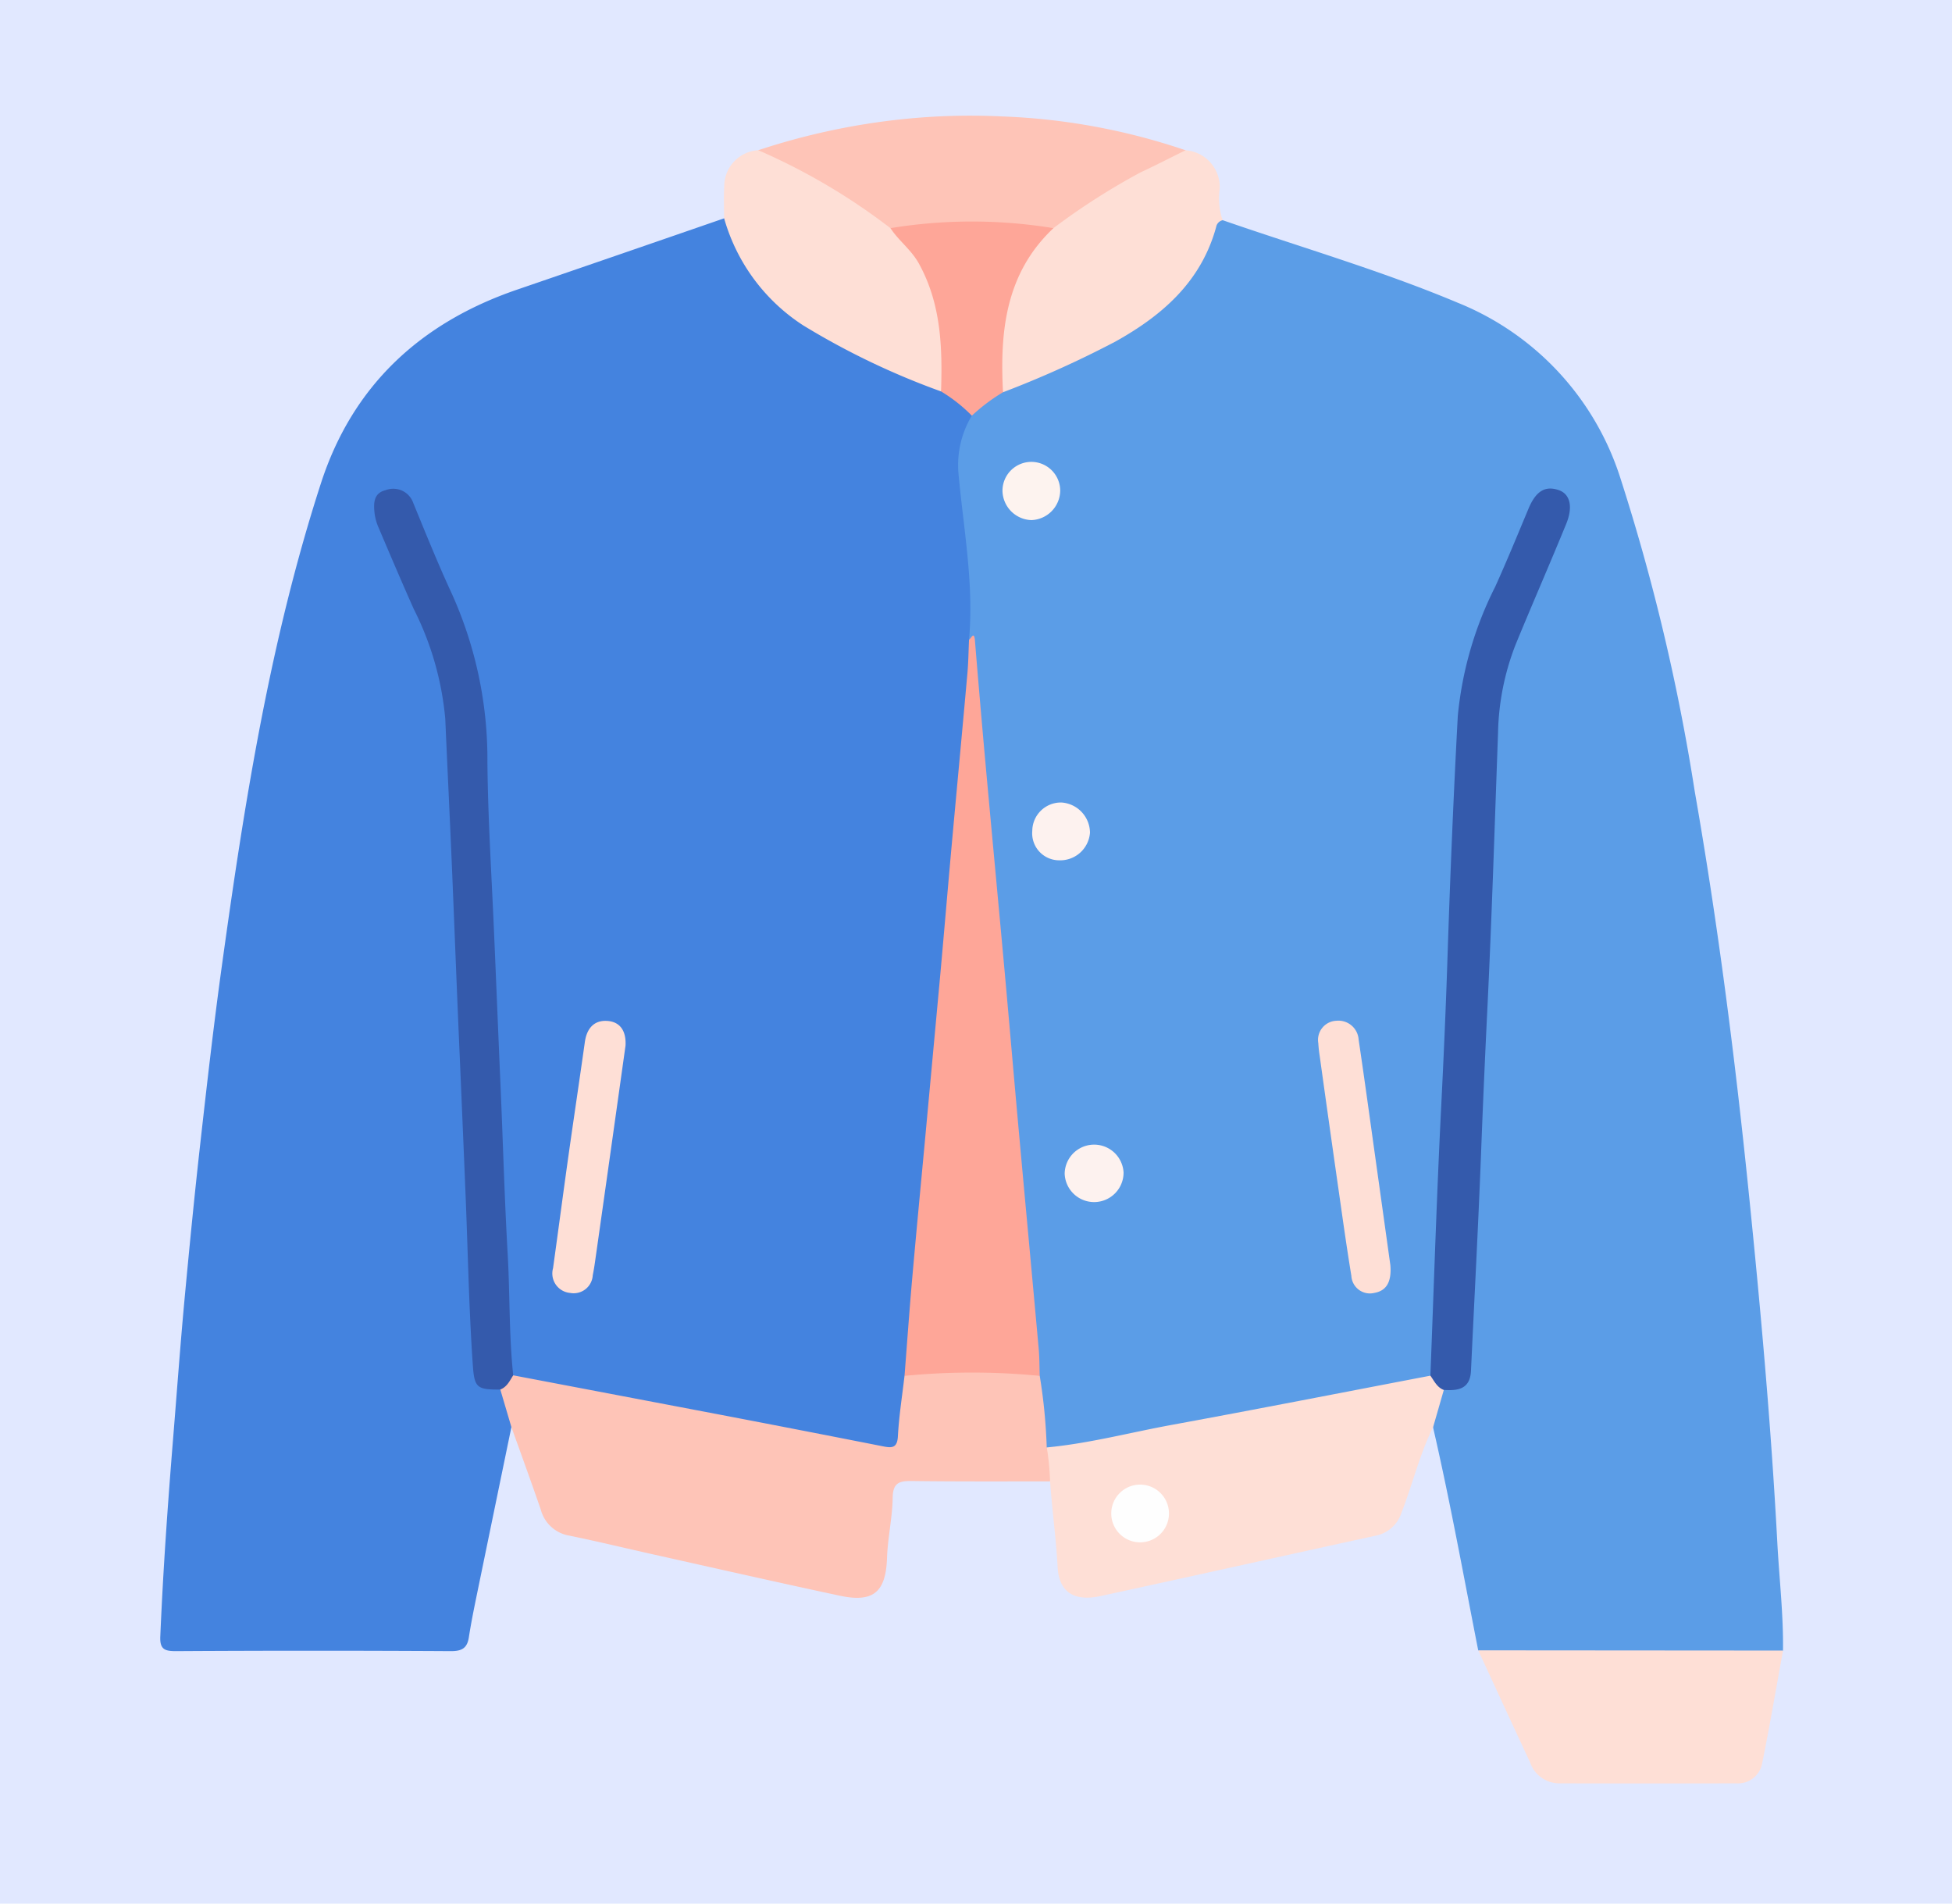 <svg xmlns="http://www.w3.org/2000/svg" xmlns:xlink="http://www.w3.org/1999/xlink" width="120" height="117" viewBox="0 0 120 117">
  <defs>
    <clipPath id="clip-path">
      <rect id="Rectángulo_38036" data-name="Rectángulo 38036" width="99.764" height="102.503" fill="none"/>
    </clipPath>
  </defs>
  <g id="_24" data-name="24" transform="translate(-352 -4319)">
    <g id="Grupo_158812" data-name="Grupo 158812" transform="translate(352 4319)">
      <g id="Grupo_158146" data-name="Grupo 158146">
        <rect id="Rectángulo_36141" data-name="Rectángulo 36141" width="120" height="117" fill="#e1e8ff"/>
      </g>
      <g id="Grupo_158811" data-name="Grupo 158811" transform="translate(9.849 7.113)">
        <g id="Grupo_158810" data-name="Grupo 158810" clip-path="url(#clip-path)">
          <path id="Trazado_134908" data-name="Trazado 134908" d="M21.589,85.8q-1.08,5.234-2.158,10.469c-.167.813-.329,1.628-.457,2.449-.1.666-.426.857-1.114.853q-8.452-.05-16.9,0c-.688,0-.988-.115-.955-.895.172-4.1.464-8.182.795-12.266.227-2.8.431-5.605.689-8.4.3-3.211.613-6.421.973-9.626.41-3.65.825-7.3,1.329-10.939,1.384-10.014,2.961-20,6.087-29.647,1.942-6,6.11-9.865,12.038-11.9q6.382-2.187,12.756-4.393c.361-.079.4.224.46.432,1.052,3.494,3.629,5.585,6.683,7.209,2.026,1.078,4.184,1.875,6.272,2.824.8.466,1.691.845,1.953,1.876a7.977,7.977,0,0,0-.5,4.377c.289,2.27.354,4.569.64,6.843a15.346,15.346,0,0,1-.185,2.381c-.009,2.993-.43,5.955-.691,8.926q-.46,5.238-.934,10.475-.566,6.274-1.128,12.55c-.4,4.391-.781,8.783-1.211,13.17-.119,1.066-.163,2.142-.279,3.208-.158,1.45-.478,1.659-1.9,1.389-3.135-.594-6.267-1.2-9.4-1.8-3.781-.723-7.558-1.471-11.341-2.183a2.845,2.845,0,0,1-1.456-.5,6.219,6.219,0,0,1-.392-2.552c0-2.33-.182-4.65-.277-6.973-.175-4.3-.274-8.6-.57-12.9-.121-1.766-.133-3.54-.19-5.307-.132-4.06-.383-8.114-.489-12.175a17.94,17.94,0,0,0-1.555-6.767c-.907-2.069-1.8-4.143-2.663-6.232a3.223,3.223,0,0,0-.438-.826.914.914,0,0,0-1.12-.3c-.395.151-.425.518-.411.874a3.955,3.955,0,0,0,.405,1.393c.86,2.014,1.736,4.02,2.572,6.044a19.985,19.985,0,0,1,1.379,6.9c.175,4.125.245,8.255.555,12.375.136,1.8.111,3.608.181,5.411.094,2.392.2,4.788.305,7.18.19,4.3.237,8.6.568,12.9a1.511,1.511,0,0,0,1.3,1.607,2.621,2.621,0,0,1,.789,2.467" transform="translate(0 -5.201)" fill="#4483df"/>
          <path id="Trazado_134909" data-name="Trazado 134909" d="M90.312,37.5c.308-3.431-.338-6.8-.648-10.2a5.894,5.894,0,0,1,.821-3.569c.294-.934,1.179-1.207,1.88-1.688A72.777,72.777,0,0,0,99.07,19c2.782-1.511,5.1-3.449,6.09-6.612.107-.34.194-.787.746-.668,4.82,1.671,9.731,3.092,14.438,5.068a17.26,17.26,0,0,1,9.99,10.723,126.133,126.133,0,0,1,4.591,19.318c1.425,8.139,2.47,16.333,3.309,24.549.733,7.185,1.382,14.38,1.766,21.6.118,2.219.381,4.431.35,6.658a1.748,1.748,0,0,1-1.365.363q-8,.012-16.006,0a1.83,1.83,0,0,1-1.365-.379c-.9-4.58-1.73-9.173-2.779-13.721a2.492,2.492,0,0,1,.741-2.457c.944-.182,1.248-.774,1.308-1.706.2-3.086.23-6.179.414-9.263.243-4.091.25-8.193.567-12.28.134-1.731.129-3.473.182-5.205.077-2.534.274-5.064.3-7.6.018-1.836.141-3.678.282-5.512.211-2.763,1.4-5.219,2.467-7.713.518-1.216,1.075-2.416,1.541-3.651.226-.6.539-1.309-.219-1.768-.544-.329-1.092.073-1.5,1.052-.894,2.152-1.825,4.288-2.744,6.429a21.283,21.283,0,0,0-1.55,7.614c-.18,4.2-.262,8.4-.563,12.593-.127,1.767-.131,3.543-.187,5.31-.08,2.534-.189,5.071-.308,7.6-.193,4.127-.209,8.263-.581,12.382a2.216,2.216,0,0,1-.215,1.009,2.48,2.48,0,0,1-1.435.533c-6.9,1.376-13.825,2.637-20.726,4.02a1.827,1.827,0,0,1-1.6-.12c-.53-1.425-.34-2.952-.623-4.413-.43-5.289-.952-10.57-1.429-15.854-.453-5.01-.879-10.022-1.334-15.031-.314-3.454-.6-6.911-.957-10.362-.1-1-.089-2.008-.177-3.01-.029-.337.093-.7-.178-.994" transform="translate(-40.589 -5.299)" fill="#5b9de7"/>
          <path id="Trazado_134910" data-name="Trazado 134910" d="M71.37,141.086a33.5,33.5,0,0,1,.43,4.4,1.73,1.73,0,0,1,.2,2.086c-2.814,0-5.628.015-8.441-.022-.764-.01-1.215.057-1.229,1.016-.018,1.236-.305,2.467-.347,3.7-.071,2.092-.824,2.776-2.891,2.335-3.811-.813-7.611-1.679-11.414-2.526-1.749-.39-3.492-.815-5.248-1.173a2.179,2.179,0,0,1-1.731-1.591c-.589-1.7-1.2-3.387-1.81-5.08q-.341-1.155-.682-2.31c.133-.408.308-.779.791-.868q6.371,1.211,12.742,2.423,4.993.956,9.982,1.939c.544.107.889.132.929-.619.066-1.241.264-2.474.406-3.711.486-.434,1.111-.321,1.678-.4a22.091,22.091,0,0,1,5.98.111,1.192,1.192,0,0,1,.653.284" transform="translate(-17.301 -63.636)" fill="#fec4b7"/>
          <path id="Trazado_134911" data-name="Trazado 134911" d="M99.8,148.016a15.777,15.777,0,0,0-.2-2.086c2.593-.243,5.11-.914,7.663-1.382,5.314-.975,10.617-2.015,15.924-3.029.528.055.692.45.821.878q-.329,1.141-.658,2.283c-.836,1.68-1.261,3.512-1.942,5.251a2.087,2.087,0,0,1-1.614,1.428c-5.632,1.23-11.258,2.487-16.892,3.707-1.613.349-2.554-.238-2.636-1.785-.095-1.763-.34-3.506-.462-5.263" transform="translate(-45.097 -64.081)" fill="#fedfd6"/>
          <path id="Trazado_134912" data-name="Trazado 134912" d="M148.076,172.371l18.736.014c-.421,2.305-.812,4.616-1.278,6.912a1.507,1.507,0,0,1-1.587,1.25q-5.473.014-10.946,0a1.9,1.9,0,0,1-1.736-1.288c-1.07-2.293-2.127-4.591-3.189-6.887" transform="translate(-67.05 -78.051)" fill="#fedfd6"/>
          <path id="Trazado_134913" data-name="Trazado 134913" d="M67.183,2.12A42.107,42.107,0,0,1,76.067.211,40.341,40.341,0,0,1,82.19.044,39.394,39.394,0,0,1,93.45,2.123c.04.44-.35.467-.6.581a30.823,30.823,0,0,0-6.637,3.962,1.93,1.93,0,0,1-1.127.472,38.364,38.364,0,0,0-9.508,0,1.773,1.773,0,0,1-1.048-.4,29.456,29.456,0,0,0-6.836-4.081c-.23-.094-.565-.151-.51-.541" transform="translate(-30.418 0)" fill="#fec4b7"/>
          <path id="Trazado_134914" data-name="Trazado 134914" d="M97.466,8.667a41.607,41.607,0,0,1,5.373-3.437c.926-.429,1.833-.9,2.749-1.35a2.265,2.265,0,0,1,2.1,2.364,4.1,4.1,0,0,0,.181,1.936.517.517,0,0,0-.4.417c-.919,3.355-3.305,5.435-6.2,7.044a62.888,62.888,0,0,1-6.9,3.111c-.616-.95-.327-2.01-.282-3.008a10.957,10.957,0,0,1,1.452-5.126,4.573,4.573,0,0,1,1.928-1.95" transform="translate(-42.555 -1.757)" fill="#fedfd6"/>
          <path id="Trazado_134915" data-name="Trazado 134915" d="M65.445,3.875a38.423,38.423,0,0,1,8.126,4.79c1.738.889,2.356,2.576,2.9,4.251a13.756,13.756,0,0,1,.509,4.933,1.024,1.024,0,0,1-.3.85,46.435,46.435,0,0,1-8.469-4.057,11.6,11.6,0,0,1-4.866-6.59c0-.65-.027-1.3.008-1.95a2.228,2.228,0,0,1,2.089-2.228" transform="translate(-28.68 -1.755)" fill="#fedfd6"/>
          <path id="Trazado_134916" data-name="Trazado 134916" d="M91.933,103.887a42.827,42.827,0,0,0-8.312,0c.154-1.968.293-3.938.465-5.9.239-2.727.5-5.452.755-8.178q.488-5.278.976-10.555c.238-2.624.457-5.249.694-7.872.322-3.555.658-7.107.975-10.662.062-.691.069-1.387.1-2.081.138-.082.315-.559.365.062q.308,3.785.65,7.568c.385,4.248.787,8.5,1.173,12.743.31,3.42.6,6.842.912,10.261.391,4.317.795,8.634,1.184,12.951.05.552.043,1.109.062,1.664" transform="translate(-37.864 -26.437)" fill="#fea698"/>
          <path id="Trazado_134917" data-name="Trazado 134917" d="M32.579,96.414c-.213.336-.381.712-.791.869-1.5.016-1.6-.129-1.7-1.655-.234-3.46-.294-6.926-.438-10.388q-.2-4.882-.414-9.763c-.147-3.428-.276-6.856-.42-10.284-.128-3.045-.279-6.09-.411-9.136a18.646,18.646,0,0,0-1.939-6.749c-.735-1.646-1.44-3.306-2.146-4.965a3.224,3.224,0,0,1-.259-.9c-.067-.6-.083-1.255.676-1.435a1.3,1.3,0,0,1,1.7.784c.763,1.86,1.515,3.727,2.359,5.551a24.739,24.739,0,0,1,2.2,10.373c.031,3.39.247,6.786.395,10.179.142,3.254.271,6.509.413,9.762.15,3.428.241,6.86.437,10.283.142,2.489.078,4.987.341,7.469" transform="translate(-10.881 -18.993)" fill="#345aac"/>
          <path id="Trazado_134918" data-name="Trazado 134918" d="M85.151,22.327c.086-2.714.005-5.383-1.365-7.863-.467-.846-1.236-1.393-1.746-2.172a31,31,0,0,1,10.02,0c-2.943,2.774-3.3,6.342-3.1,10.084a11.283,11.283,0,0,0-1.916,1.442,9.5,9.5,0,0,0-1.894-1.491" transform="translate(-37.148 -5.382)" fill="#fea698"/>
          <path id="Trazado_134919" data-name="Trazado 134919" d="M48.573,103.193c-.363,2.584-.739,5.261-1.117,7.938q-.378,2.677-.759,5.353c-.039.274-.083.548-.138.82a1.175,1.175,0,0,1-1.394,1.085,1.2,1.2,0,0,1-1.047-1.52c.32-2.3.622-4.6.946-6.9.329-2.334.681-4.664,1.009-7,.112-.8.535-1.338,1.343-1.3s1.21.6,1.157,1.524" transform="translate(-19.968 -46.036)" fill="#fedfd6"/>
          <path id="Trazado_134920" data-name="Trazado 134920" d="M143.521,97.277c-.415-.16-.585-.549-.82-.878.212-5.442.381-10.887.654-16.327.158-3.153.3-6.3.4-9.46.163-4.922.365-9.844.631-14.762a22.264,22.264,0,0,1,2.3-7.941c.715-1.58,1.374-3.186,2.042-4.787.451-1.08,1.022-1.444,1.871-1.147.68.238.888,1.008.451,2.075-1.012,2.473-2.085,4.92-3.1,7.391a15.726,15.726,0,0,0-1.091,5.471c-.207,5.686-.383,11.374-.661,17.058q-.222,4.521-.393,9.042c-.171,4.365-.405,8.729-.609,13.093-.053,1.127-.806,1.232-1.68,1.171" transform="translate(-64.616 -18.962)" fill="#345aac"/>
          <path id="Trazado_134921" data-name="Trazado 134921" d="M134.539,116.7c.08,1.076-.3,1.558-.99,1.678a1.141,1.141,0,0,1-1.41-1.048c-.287-1.743-.531-3.494-.781-5.243q-.589-4.116-1.161-8.235a8.228,8.228,0,0,1-.091-.826,1.176,1.176,0,0,1,1.113-1.375,1.246,1.246,0,0,1,1.367,1.166c.373,2.5.712,5.008,1.064,7.514.312,2.231.624,4.462.89,6.369" transform="translate(-58.912 -46.026)" fill="#fedfd6"/>
          <path id="Trazado_134922" data-name="Trazado 134922" d="M96.421,42.477a1.836,1.836,0,0,1-1.794-1.788,1.774,1.774,0,0,1,3.549-.032,1.836,1.836,0,0,1-1.754,1.819" transform="translate(-42.848 -17.623)" fill="#fdf3ef"/>
          <path id="Trazado_134923" data-name="Trazado 134923" d="M105.234,117.273a1.811,1.811,0,0,1-3.621.066,1.812,1.812,0,0,1,3.621-.066" transform="translate(-46.011 -52.321)" fill="#fdf2ef"/>
          <path id="Trazado_134924" data-name="Trazado 134924" d="M99.662,80.693a1.661,1.661,0,0,1-1.688-1.812,1.758,1.758,0,0,1,1.8-1.74,1.876,1.876,0,0,1,1.747,1.853,1.835,1.835,0,0,1-1.864,1.7" transform="translate(-44.363 -34.93)" fill="#fdf2ef"/>
          <path id="Trazado_134925" data-name="Trazado 134925" d="M108.566,157.306a1.774,1.774,0,0,1-.02-3.546,1.774,1.774,0,1,1,.02,3.546" transform="translate(-48.375 -69.624)" fill="#fefefe"/>
        </g>
      </g>
    </g>
  </g>
</svg>
